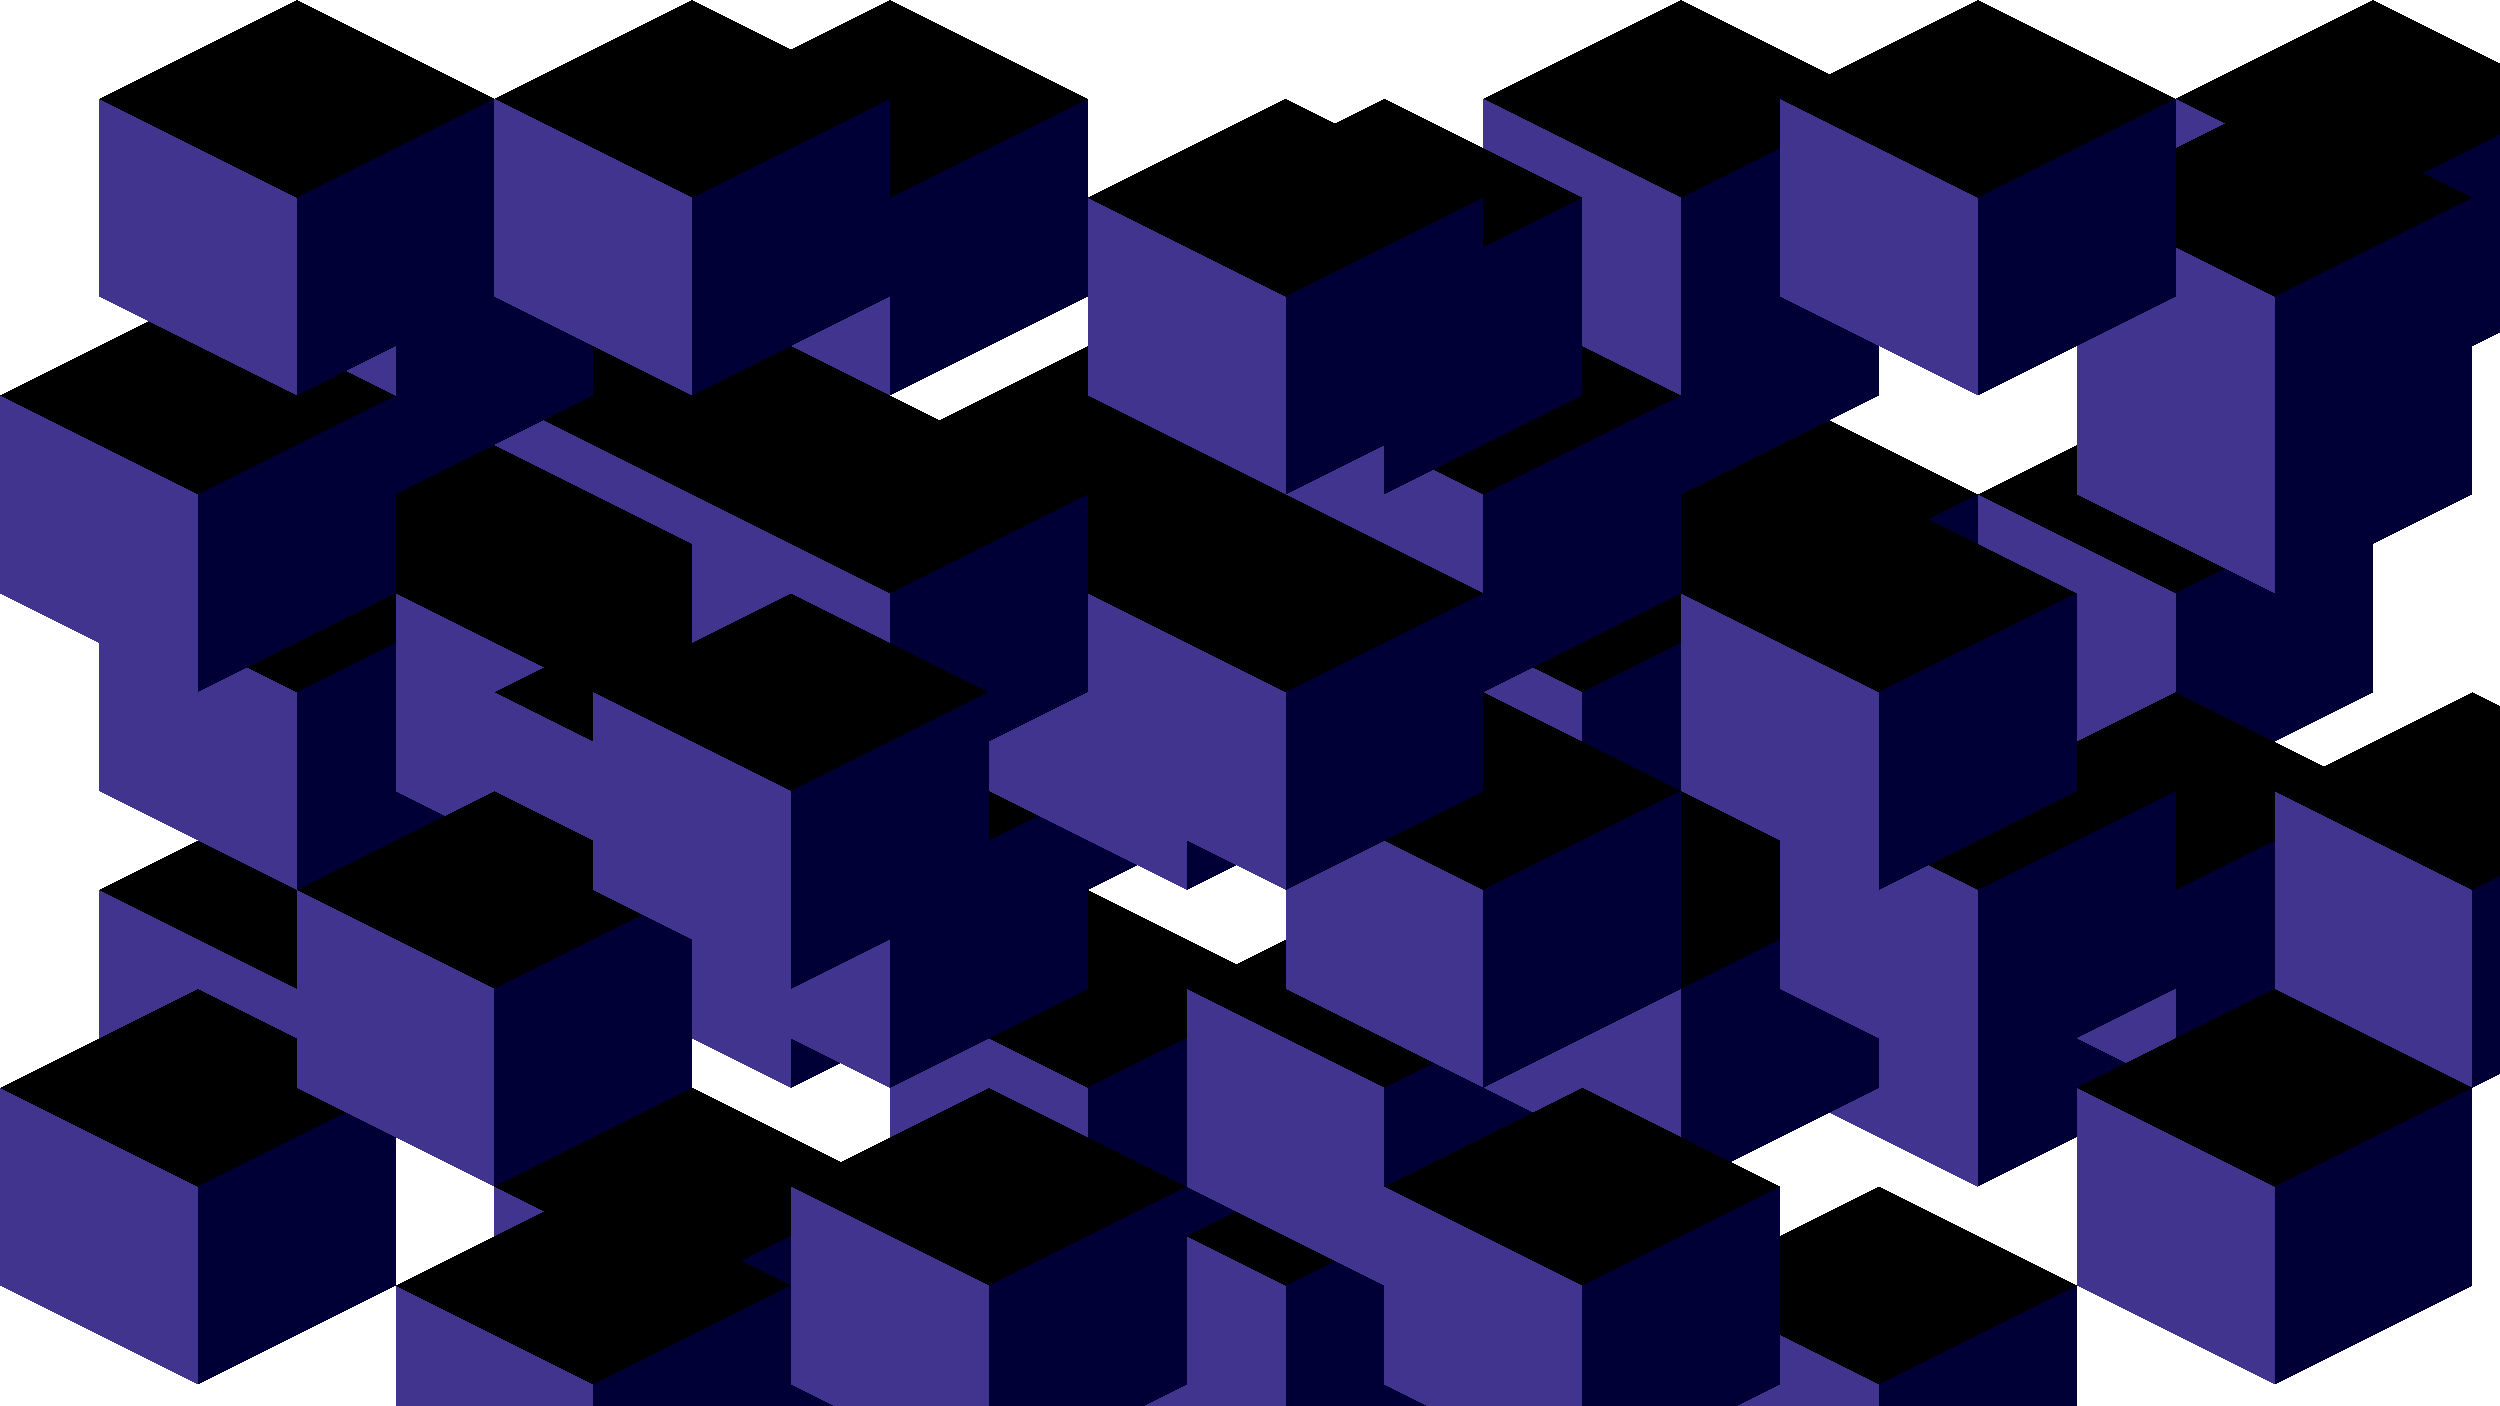 <svg xmlns="http://www.w3.org/2000/svg" version="1.1" xmlns:xlink="http://www.w3.org/1999/xlink" xmlns:svgjs="http://svgjs.dev/svgjs" viewBox="0 0 1422 800"><g shape-rendering="crispEdges"><g><use xlink:href="#SvgjsSymbol1021" x="168.75" y="112.5" fill="hsl(232, 100%, 19%)"></use><use xlink:href="#SvgjsSymbol1022" x="168.75" y="112.5" fill="#40348f"></use><use xlink:href="#SvgjsSymbol1023" x="168.75" y="112.5" fill="#000037"></use></g><g><use xlink:href="#SvgjsSymbol1021" x="506.25" y="281.25" fill="hsl(232, 100%, 19%)"></use><use xlink:href="#SvgjsSymbol1022" x="506.25" y="281.25" fill="#40348f"></use><use xlink:href="#SvgjsSymbol1023" x="506.25" y="281.25" fill="#000037"></use></g><g><use xlink:href="#SvgjsSymbol1021" x="281.25" y="618.75" fill="hsl(232, 100%, 19%)"></use><use xlink:href="#SvgjsSymbol1022" x="281.25" y="618.75" fill="#40348f"></use><use xlink:href="#SvgjsSymbol1023" x="281.25" y="618.75" fill="#000037"></use></g><g><use xlink:href="#SvgjsSymbol1021" x="56.25" y="450" fill="hsl(232, 100%, 19%)"></use><use xlink:href="#SvgjsSymbol1022" x="56.25" y="450" fill="#40348f"></use><use xlink:href="#SvgjsSymbol1023" x="56.25" y="450" fill="#000037"></use></g><g><use xlink:href="#SvgjsSymbol1021" x="337.5" y="393.75" fill="hsl(232, 100%, 19%)"></use><use xlink:href="#SvgjsSymbol1022" x="337.5" y="393.75" fill="#40348f"></use><use xlink:href="#SvgjsSymbol1023" x="337.5" y="393.75" fill="#000037"></use></g><g><use xlink:href="#SvgjsSymbol1021" x="562.5" y="168.75" fill="hsl(232, 100%, 19%)"></use><use xlink:href="#SvgjsSymbol1022" x="562.5" y="168.75" fill="#40348f"></use><use xlink:href="#SvgjsSymbol1023" x="562.5" y="168.75" fill="#000037"></use></g><g><use xlink:href="#SvgjsSymbol1021" x="900" y="225" fill="hsl(232, 100%, 19%)"></use><use xlink:href="#SvgjsSymbol1022" x="900" y="225" fill="#40348f"></use><use xlink:href="#SvgjsSymbol1023" x="900" y="225" fill="#000037"></use></g><g><use xlink:href="#SvgjsSymbol1021" x="843.75" y="56.25" fill="hsl(232, 100%, 19%)"></use><use xlink:href="#SvgjsSymbol1022" x="843.75" y="56.25" fill="#40348f"></use><use xlink:href="#SvgjsSymbol1023" x="843.75" y="56.25" fill="#000037"></use></g><g><use xlink:href="#SvgjsSymbol1021" x="675" y="225" fill="hsl(232, 100%, 19%)"></use><use xlink:href="#SvgjsSymbol1022" x="675" y="225" fill="#40348f"></use><use xlink:href="#SvgjsSymbol1023" x="675" y="225" fill="#000037"></use></g><g><use xlink:href="#SvgjsSymbol1021" x="618.75" y="618.75" fill="hsl(232, 100%, 19%)"></use><use xlink:href="#SvgjsSymbol1022" x="618.75" y="618.75" fill="#40348f"></use><use xlink:href="#SvgjsSymbol1023" x="618.75" y="618.75" fill="#000037"></use></g><g><use xlink:href="#SvgjsSymbol1021" x="506.25" y="506.25" fill="hsl(232, 100%, 19%)"></use><use xlink:href="#SvgjsSymbol1022" x="506.25" y="506.25" fill="#40348f"></use><use xlink:href="#SvgjsSymbol1023" x="506.25" y="506.25" fill="#000037"></use></g><g><use xlink:href="#SvgjsSymbol1021" x="675" y="506.25" fill="hsl(232, 100%, 19%)"></use><use xlink:href="#SvgjsSymbol1022" x="675" y="506.25" fill="#40348f"></use><use xlink:href="#SvgjsSymbol1023" x="675" y="506.25" fill="#000037"></use></g><g><use xlink:href="#SvgjsSymbol1021" x="787.5" y="281.25" fill="hsl(232, 100%, 19%)"></use><use xlink:href="#SvgjsSymbol1022" x="787.5" y="281.25" fill="#40348f"></use><use xlink:href="#SvgjsSymbol1023" x="787.5" y="281.25" fill="#000037"></use></g><g><use xlink:href="#SvgjsSymbol1021" x="393.75" y="0" fill="hsl(232, 100%, 19%)"></use><use xlink:href="#SvgjsSymbol1022" x="393.75" y="0" fill="#40348f"></use><use xlink:href="#SvgjsSymbol1023" x="393.75" y="0" fill="#000037"></use></g><g><use xlink:href="#SvgjsSymbol1021" x="843.75" y="0" fill="hsl(232, 100%, 19%)"></use><use xlink:href="#SvgjsSymbol1022" x="843.75" y="0" fill="#40348f"></use><use xlink:href="#SvgjsSymbol1023" x="843.75" y="0" fill="#000037"></use></g><g><use xlink:href="#SvgjsSymbol1021" x="731.25" y="168.75" fill="hsl(232, 100%, 19%)"></use><use xlink:href="#SvgjsSymbol1022" x="731.25" y="168.75" fill="#40348f"></use><use xlink:href="#SvgjsSymbol1023" x="731.25" y="168.75" fill="#000037"></use></g><g><use xlink:href="#SvgjsSymbol1021" x="675" y="56.25" fill="hsl(232, 100%, 19%)"></use><use xlink:href="#SvgjsSymbol1022" x="675" y="56.25" fill="#40348f"></use><use xlink:href="#SvgjsSymbol1023" x="675" y="56.25" fill="#000037"></use></g><g><use xlink:href="#SvgjsSymbol1021" x="1125" y="225" fill="hsl(232, 100%, 19%)"></use><use xlink:href="#SvgjsSymbol1022" x="1125" y="225" fill="#40348f"></use><use xlink:href="#SvgjsSymbol1023" x="1125" y="225" fill="#000037"></use></g><g><use xlink:href="#SvgjsSymbol1021" x="1012.5" y="450" fill="hsl(232, 100%, 19%)"></use><use xlink:href="#SvgjsSymbol1022" x="1012.5" y="450" fill="#40348f"></use><use xlink:href="#SvgjsSymbol1023" x="1012.5" y="450" fill="#000037"></use></g><g><use xlink:href="#SvgjsSymbol1021" x="956.25" y="675" fill="hsl(232, 100%, 19%)"></use><use xlink:href="#SvgjsSymbol1022" x="956.25" y="675" fill="#40348f"></use><use xlink:href="#SvgjsSymbol1023" x="956.25" y="675" fill="#000037"></use></g><g><use xlink:href="#SvgjsSymbol1021" x="1125" y="393.75" fill="hsl(232, 100%, 19%)"></use><use xlink:href="#SvgjsSymbol1022" x="1125" y="393.75" fill="#40348f"></use><use xlink:href="#SvgjsSymbol1023" x="1125" y="393.75" fill="#000037"></use></g><g><use xlink:href="#SvgjsSymbol1021" x="1181.25" y="112.5" fill="hsl(232, 100%, 19%)"></use><use xlink:href="#SvgjsSymbol1022" x="1181.25" y="112.5" fill="#40348f"></use><use xlink:href="#SvgjsSymbol1023" x="1181.25" y="112.5" fill="#000037"></use></g><g><use xlink:href="#SvgjsSymbol1021" x="1181.25" y="562.5" fill="hsl(232, 100%, 19%)"></use><use xlink:href="#SvgjsSymbol1022" x="1181.25" y="562.5" fill="#40348f"></use><use xlink:href="#SvgjsSymbol1023" x="1181.25" y="562.5" fill="#000037"></use></g><g><use xlink:href="#SvgjsSymbol1021" x="843.75" y="450" fill="hsl(232, 100%, 19%)"></use><use xlink:href="#SvgjsSymbol1022" x="843.75" y="450" fill="#40348f"></use><use xlink:href="#SvgjsSymbol1023" x="843.75" y="450" fill="#000037"></use></g><g><use xlink:href="#SvgjsSymbol1021" x="731.25" y="393.75" fill="hsl(232, 100%, 19%)"></use><use xlink:href="#SvgjsSymbol1022" x="731.25" y="393.75" fill="#40348f"></use><use xlink:href="#SvgjsSymbol1023" x="731.25" y="393.75" fill="#000037"></use></g><g><use xlink:href="#SvgjsSymbol1021" x="450" y="225" fill="hsl(232, 100%, 19%)"></use><use xlink:href="#SvgjsSymbol1022" x="450" y="225" fill="#40348f"></use><use xlink:href="#SvgjsSymbol1023" x="450" y="225" fill="#000037"></use></g><g><use xlink:href="#SvgjsSymbol1021" x="281.25" y="337.5" fill="hsl(232, 100%, 19%)"></use><use xlink:href="#SvgjsSymbol1022" x="281.25" y="337.5" fill="#40348f"></use><use xlink:href="#SvgjsSymbol1023" x="281.25" y="337.5" fill="#000037"></use></g><g><use xlink:href="#SvgjsSymbol1021" x="281.25" y="281.25" fill="hsl(232, 100%, 19%)"></use><use xlink:href="#SvgjsSymbol1022" x="281.25" y="281.25" fill="#40348f"></use><use xlink:href="#SvgjsSymbol1023" x="281.25" y="281.25" fill="#000037"></use></g><g><use xlink:href="#SvgjsSymbol1021" x="281.25" y="225" fill="hsl(232, 100%, 19%)"></use><use xlink:href="#SvgjsSymbol1022" x="281.25" y="225" fill="#40348f"></use><use xlink:href="#SvgjsSymbol1023" x="281.25" y="225" fill="#000037"></use></g><g><use xlink:href="#SvgjsSymbol1021" x="281.25" y="168.75" fill="hsl(232, 100%, 19%)"></use><use xlink:href="#SvgjsSymbol1022" x="281.25" y="168.75" fill="#40348f"></use><use xlink:href="#SvgjsSymbol1023" x="281.25" y="168.75" fill="#000037"></use></g><g><use xlink:href="#SvgjsSymbol1021" x="112.5" y="225" fill="hsl(232, 100%, 19%)"></use><use xlink:href="#SvgjsSymbol1022" x="112.5" y="225" fill="#40348f"></use><use xlink:href="#SvgjsSymbol1023" x="112.5" y="225" fill="#000037"></use></g><g><use xlink:href="#SvgjsSymbol1021" x="56.25" y="281.25" fill="hsl(232, 100%, 19%)"></use><use xlink:href="#SvgjsSymbol1022" x="56.25" y="281.25" fill="#40348f"></use><use xlink:href="#SvgjsSymbol1023" x="56.25" y="281.25" fill="#000037"></use></g><g><use xlink:href="#SvgjsSymbol1021" x="225" y="281.25" fill="hsl(232, 100%, 19%)"></use><use xlink:href="#SvgjsSymbol1022" x="225" y="281.25" fill="#40348f"></use><use xlink:href="#SvgjsSymbol1023" x="225" y="281.25" fill="#000037"></use></g><g><use xlink:href="#SvgjsSymbol1021" x="281.25" y="337.5" fill="hsl(232, 100%, 19%)"></use><use xlink:href="#SvgjsSymbol1022" x="281.25" y="337.5" fill="#40348f"></use><use xlink:href="#SvgjsSymbol1023" x="281.25" y="337.5" fill="#000037"></use></g><g><use xlink:href="#SvgjsSymbol1021" x="393.75" y="393.75" fill="hsl(232, 100%, 19%)"></use><use xlink:href="#SvgjsSymbol1022" x="393.75" y="393.75" fill="#40348f"></use><use xlink:href="#SvgjsSymbol1023" x="393.75" y="393.75" fill="#000037"></use></g><g><use xlink:href="#SvgjsSymbol1021" x="225" y="675" fill="hsl(232, 100%, 19%)"></use><use xlink:href="#SvgjsSymbol1022" x="225" y="675" fill="#40348f"></use><use xlink:href="#SvgjsSymbol1023" x="225" y="675" fill="#000037"></use></g><g><use xlink:href="#SvgjsSymbol1021" x="0" y="562.5" fill="hsl(232, 100%, 19%)"></use><use xlink:href="#SvgjsSymbol1022" x="0" y="562.5" fill="#40348f"></use><use xlink:href="#SvgjsSymbol1023" x="0" y="562.5" fill="#000037"></use></g><g><use xlink:href="#SvgjsSymbol1021" x="112.5" y="56.25" fill="hsl(232, 100%, 19%)"></use><use xlink:href="#SvgjsSymbol1022" x="112.5" y="56.25" fill="#40348f"></use><use xlink:href="#SvgjsSymbol1023" x="112.5" y="56.25" fill="#000037"></use></g><g><use xlink:href="#SvgjsSymbol1021" x="281.25" y="0" fill="hsl(232, 100%, 19%)"></use><use xlink:href="#SvgjsSymbol1022" x="281.25" y="0" fill="#40348f"></use><use xlink:href="#SvgjsSymbol1023" x="281.25" y="0" fill="#000037"></use></g><g><use xlink:href="#SvgjsSymbol1021" x="618.75" y="56.25" fill="hsl(232, 100%, 19%)"></use><use xlink:href="#SvgjsSymbol1022" x="618.75" y="56.25" fill="#40348f"></use><use xlink:href="#SvgjsSymbol1023" x="618.75" y="56.25" fill="#000037"></use></g><g><use xlink:href="#SvgjsSymbol1021" x="1237.5" y="0" fill="hsl(232, 100%, 19%)"></use><use xlink:href="#SvgjsSymbol1022" x="1237.5" y="0" fill="#40348f"></use><use xlink:href="#SvgjsSymbol1023" x="1237.5" y="0" fill="#000037"></use></g><g><use xlink:href="#SvgjsSymbol1021" x="1181.25" y="56.25" fill="hsl(232, 100%, 19%)"></use><use xlink:href="#SvgjsSymbol1022" x="1181.25" y="56.25" fill="#40348f"></use><use xlink:href="#SvgjsSymbol1023" x="1181.25" y="56.25" fill="#000037"></use></g><g><use xlink:href="#SvgjsSymbol1021" x="1012.5" y="0" fill="hsl(232, 100%, 19%)"></use><use xlink:href="#SvgjsSymbol1022" x="1012.5" y="0" fill="#40348f"></use><use xlink:href="#SvgjsSymbol1023" x="1012.5" y="0" fill="#000037"></use></g><g><use xlink:href="#SvgjsSymbol1021" x="1293.75" y="393.75" fill="hsl(232, 100%, 19%)"></use><use xlink:href="#SvgjsSymbol1022" x="1293.75" y="393.75" fill="#40348f"></use><use xlink:href="#SvgjsSymbol1023" x="1293.75" y="393.75" fill="#000037"></use></g><g><use xlink:href="#SvgjsSymbol1021" x="1012.5" y="393.75" fill="hsl(232, 100%, 19%)"></use><use xlink:href="#SvgjsSymbol1022" x="1012.5" y="393.75" fill="#40348f"></use><use xlink:href="#SvgjsSymbol1023" x="1012.5" y="393.75" fill="#000037"></use></g><g><use xlink:href="#SvgjsSymbol1021" x="956.25" y="281.25" fill="hsl(232, 100%, 19%)"></use><use xlink:href="#SvgjsSymbol1022" x="956.25" y="281.25" fill="#40348f"></use><use xlink:href="#SvgjsSymbol1023" x="956.25" y="281.25" fill="#000037"></use></g><g><use xlink:href="#SvgjsSymbol1021" x="787.5" y="618.75" fill="hsl(232, 100%, 19%)"></use><use xlink:href="#SvgjsSymbol1022" x="787.5" y="618.75" fill="#40348f"></use><use xlink:href="#SvgjsSymbol1023" x="787.5" y="618.75" fill="#000037"></use></g><g><use xlink:href="#SvgjsSymbol1021" x="450" y="618.75" fill="hsl(232, 100%, 19%)"></use><use xlink:href="#SvgjsSymbol1022" x="450" y="618.75" fill="#40348f"></use><use xlink:href="#SvgjsSymbol1023" x="450" y="618.75" fill="#000037"></use></g><g><use xlink:href="#SvgjsSymbol1021" x="168.75" y="450" fill="hsl(232, 100%, 19%)"></use><use xlink:href="#SvgjsSymbol1022" x="168.75" y="450" fill="#40348f"></use><use xlink:href="#SvgjsSymbol1023" x="168.75" y="450" fill="#000037"></use></g><g><use xlink:href="#SvgjsSymbol1021" x="0" y="168.75" fill="hsl(232, 100%, 19%)"></use><use xlink:href="#SvgjsSymbol1022" x="0" y="168.75" fill="#40348f"></use><use xlink:href="#SvgjsSymbol1023" x="0" y="168.75" fill="#000037"></use></g><g><use xlink:href="#SvgjsSymbol1021" x="562.5" y="281.25" fill="hsl(232, 100%, 19%)"></use><use xlink:href="#SvgjsSymbol1022" x="562.5" y="281.25" fill="#40348f"></use><use xlink:href="#SvgjsSymbol1023" x="562.5" y="281.25" fill="#000037"></use></g><g><use xlink:href="#SvgjsSymbol1021" x="393.75" y="225" fill="hsl(232, 100%, 19%)"></use><use xlink:href="#SvgjsSymbol1022" x="393.75" y="225" fill="#40348f"></use><use xlink:href="#SvgjsSymbol1023" x="393.75" y="225" fill="#000037"></use></g><g><use xlink:href="#SvgjsSymbol1021" x="337.5" y="337.5" fill="hsl(232, 100%, 19%)"></use><use xlink:href="#SvgjsSymbol1022" x="337.5" y="337.5" fill="#40348f"></use><use xlink:href="#SvgjsSymbol1023" x="337.5" y="337.5" fill="#000037"></use></g><g><use xlink:href="#SvgjsSymbol1021" x="618.75" y="281.25" fill="hsl(232, 100%, 19%)"></use><use xlink:href="#SvgjsSymbol1022" x="618.75" y="281.25" fill="#40348f"></use><use xlink:href="#SvgjsSymbol1023" x="618.75" y="281.25" fill="#000037"></use></g><g><use xlink:href="#SvgjsSymbol1021" x="56.25" y="0" fill="hsl(232, 100%, 19%)"></use><use xlink:href="#SvgjsSymbol1022" x="56.25" y="0" fill="#40348f"></use><use xlink:href="#SvgjsSymbol1023" x="56.25" y="0" fill="#000037"></use></g></g><symbol id="SvgjsSymbol1000"><polygon points="0,12.5 25,0 50,12.5 25,25"></polygon></symbol><symbol id="SvgjsSymbol1001"><polygon points="0,12.5 25,25 25,50 0,37.5"></polygon></symbol><symbol id="SvgjsSymbol1002"><polygon points="25,25 50,12.5 50,37.5 25,50"></polygon></symbol><g></g><symbol id="SvgjsSymbol1003"><polygon points="0,18.75 37.5,0 75,18.75 37.5,37.5"></polygon></symbol><symbol id="SvgjsSymbol1004"><polygon points="0,18.75 37.5,37.5 37.5,75 0,56.25"></polygon></symbol><symbol id="SvgjsSymbol1005"><polygon points="37.5,37.5 75,18.75 75,56.25 37.5,75"></polygon></symbol><symbol id="SvgjsSymbol1006"><polygon points="0,25 50,0 100,25 50,50"></polygon></symbol><symbol id="SvgjsSymbol1007"><polygon points="0,25 50,50 50,100 0,75"></polygon></symbol><symbol id="SvgjsSymbol1008"><polygon points="50,50 100,25 100,75 50,100"></polygon></symbol><symbol id="SvgjsSymbol1009"><polygon points="0,31.25 62.5,0 125,31.25 62.5,62.5"></polygon></symbol><symbol id="SvgjsSymbol1010"><polygon points="0,31.25 62.5,62.5 62.5,125 0,93.75"></polygon></symbol><symbol id="SvgjsSymbol1011"><polygon points="62.5,62.5 125,31.25 125,93.75 62.5,125"></polygon></symbol><symbol id="SvgjsSymbol1012"><polygon points="0,37.5 75,0 150,37.5 75,75"></polygon></symbol><symbol id="SvgjsSymbol1013"><polygon points="0,37.5 75,75 75,150 0,112.5"></polygon></symbol><symbol id="SvgjsSymbol1014"><polygon points="75,75 150,37.5 150,112.5 75,150"></polygon></symbol><symbol id="SvgjsSymbol1015"><polygon points="0,43.75 87.5,0 175,43.75 87.5,87.5"></polygon></symbol><symbol id="SvgjsSymbol1016"><polygon points="0,43.75 87.5,87.5 87.5,175 0,131.25"></polygon></symbol><symbol id="SvgjsSymbol1017"><polygon points="87.5,87.5 175,43.75 175,131.25 87.5,175"></polygon></symbol><symbol id="SvgjsSymbol1018"><polygon points="0,50 100,0 200,50 100,100"></polygon></symbol><symbol id="SvgjsSymbol1019"><polygon points="0,50 100,100 100,200 0,150"></polygon></symbol><symbol id="SvgjsSymbol1020"><polygon points="100,100 200,50 200,150 100,200"></polygon></symbol><symbol id="SvgjsSymbol1021"><polygon points="0,56.25 112.5,0 225,56.25 112.5,112.5"></polygon></symbol><symbol id="SvgjsSymbol1022"><polygon points="0,56.25 112.5,112.5 112.5,225 0,168.75"></polygon></symbol><symbol id="SvgjsSymbol1023"><polygon points="112.5,112.5 225,56.25 225,168.75 112.5,225"></polygon></symbol></svg>
